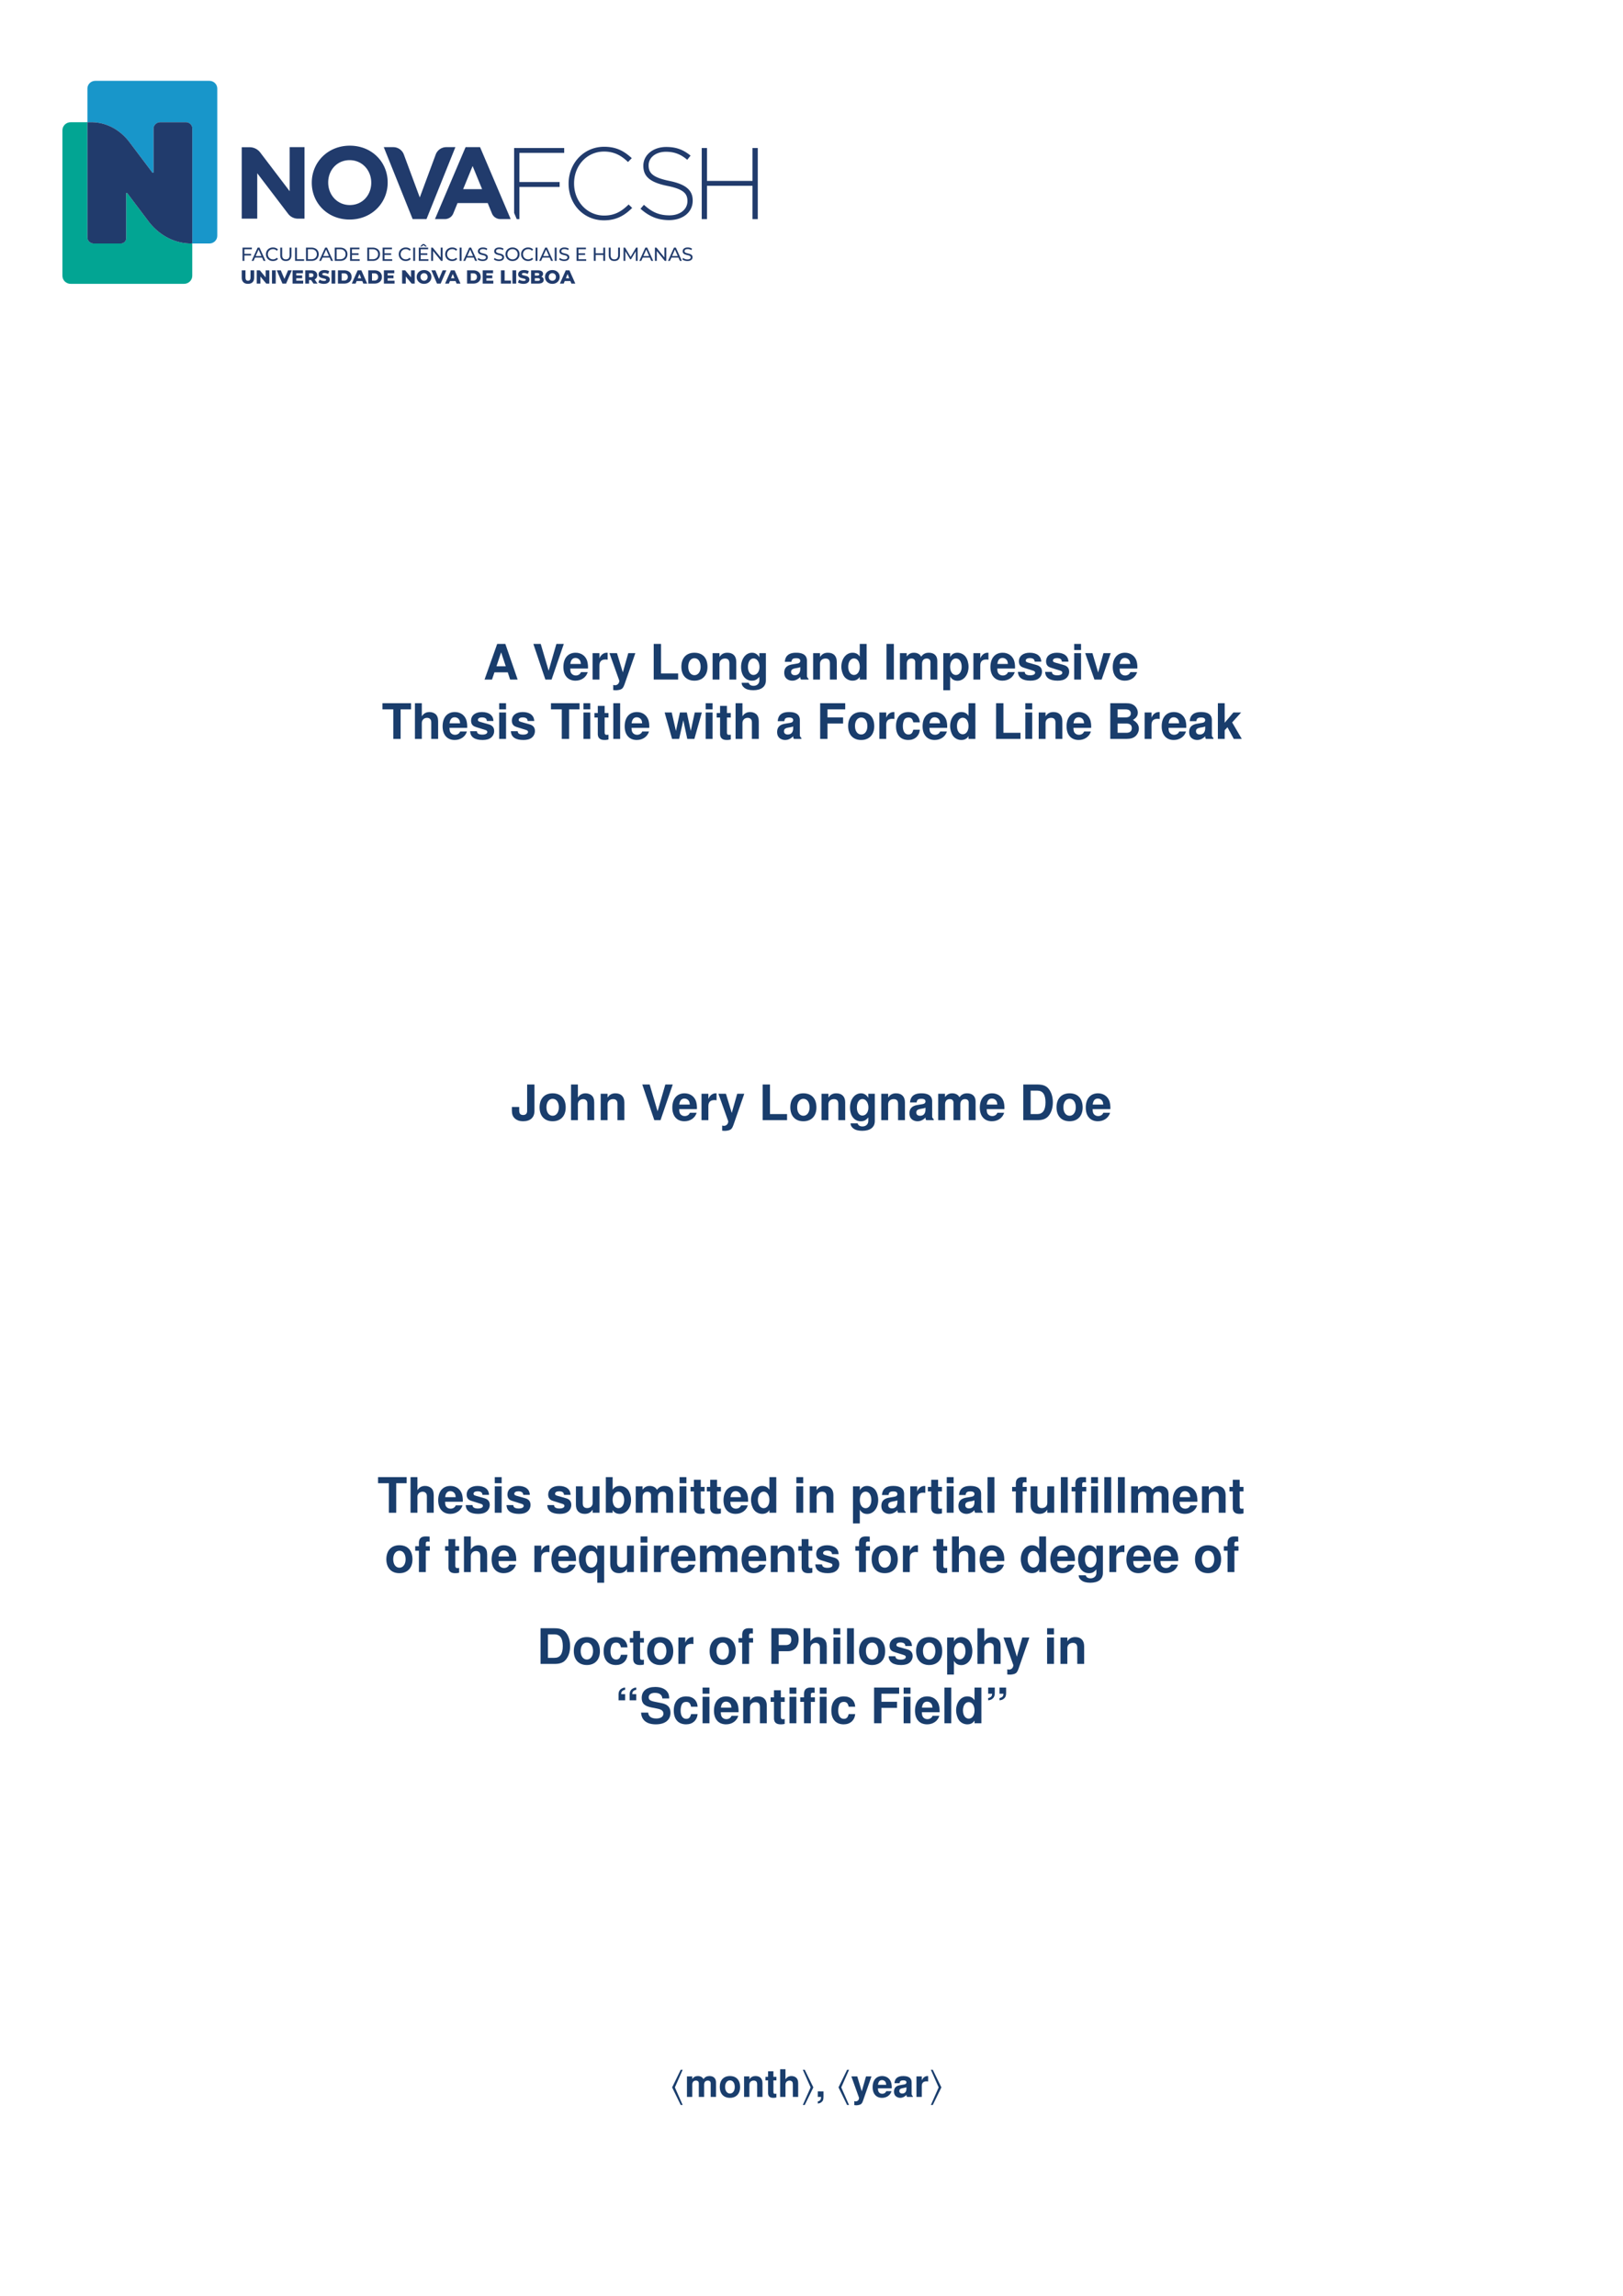 <svg xmlns="http://www.w3.org/2000/svg" xmlns:xlink="http://www.w3.org/1999/xlink" width="793.701" height="1122.52" viewBox="0 0 595.276 841.89"><defs><symbol overflow="visible" id="m"><path d="M8.984-2.64L9.844 0h2.765L8.094-13.078H5.109L.47 0h2.734l.89-2.64zM8.25-4.876H4.844l1.703-5.11zm0 0"/></symbol><symbol overflow="visible" id="n"><path d="M7.125 0l4.484-13.078H8.891L6.047-3.234 3.14-13.078H.437L4.845 0zm0 0"/></symbol><symbol overflow="visible" id="o"><path d="M9.406-4.047c.016-.219.016-.312.016-.437 0-.97-.14-1.86-.375-2.547-.656-1.766-2.219-2.813-4.172-2.813-2.781 0-4.484 2-4.484 5.25 0 3.11 1.687 5 4.437 5C7 .406 8.75-.828 9.312-2.719H6.829c-.297.766-1 1.219-1.906 1.219-.719 0-1.297-.313-1.656-.844-.235-.36-.329-.797-.36-1.703zM2.937-5.719c.172-1.468.797-2.203 1.907-2.203.625 0 1.203.297 1.562.797.235.36.344.734.39 1.406zm0 0"/></symbol><symbol overflow="visible" id="p"><path d="M1.125-9.688V0h2.516v-5.14c0-1.485.734-2.22 2.203-2.22.265 0 .453.016.797.079v-2.547c-.141-.016-.235-.016-.313-.016-1.14 0-2.156.75-2.687 2.063v-1.907zm0 0"/></symbol><symbol overflow="visible" id="q"><path d="M7.063-9.688l-2 7.047-2.141-7.046H.156L3.766.39v.078c0 .906-.688 1.61-1.563 1.61-.187 0-.344-.017-.656-.11v1.89c.375.047.594.063.89.063.626 0 1.391-.125 1.813-.297.703-.281 1-.703 1.422-1.844L9.656-9.688zm0 0"/></symbol><symbol overflow="visible" id="r"><path d="M4.125-13.078H1.437V0h8.954v-2.234H4.125zm0 0"/></symbol><symbol overflow="visible" id="s"><path d="M5.406-9.844C2.438-9.844.625-7.89.625-4.719.625-1.53 2.438.406 5.422.406c2.937 0 4.781-1.953 4.781-5.047 0-3.28-1.765-5.203-4.797-5.203zm.016 2.016c1.375 0 2.266 1.25 2.266 3.14 0 1.813-.922 3.079-2.266 3.079-1.375 0-2.281-1.266-2.281-3.11 0-1.843.906-3.11 2.28-3.11zm0 0"/></symbol><symbol overflow="visible" id="t"><path d="M1.125-9.688V0h2.516v-5.813c0-1.14.812-1.906 2.03-1.906 1.079 0 1.61.594 1.61 1.75V0h2.516v-6.5c0-2.125-1.188-3.344-3.25-3.344-1.313 0-2.188.485-2.906 1.563v-1.406zm0 0"/></symbol><symbol overflow="visible" id="u"><path d="M7.313-9.688v1.485c-.75-1.14-1.579-1.64-2.688-1.64C2.328-9.844.609-7.61.609-4.61.61-1.594 2.188.406 4.58.406c1.124 0 1.812-.328 2.734-1.39V.328c0 1.156-.875 1.969-2.125 1.969-.954 0-1.579-.39-1.782-1.125H.812c.016.75.297 1.266.954 1.812.765.625 1.843.922 3.328.922 2.922 0 4.61-1.312 4.61-3.578V-9.687zM5.171-7.75c1.25 0 2.187 1.313 2.187 3.11 0 1.75-.921 2.952-2.234 2.952-1.172 0-2-1.203-2-2.953 0-1.828.828-3.109 2.047-3.109zm0 0"/></symbol><symbol overflow="visible" id="v"><path d="M9.406-.313c-.453-.406-.578-.671-.578-1.171v-5.391c0-1.969-1.344-2.969-3.969-2.969S.875-8.734.72-6.5h2.42c.125-1 .53-1.328 1.78-1.328.97 0 1.454.328 1.454.969a.88.88 0 01-.438.765c-.343.172-.343.172-1.578.375l-1 .172C1.438-5.219.5-4.234.5-2.5c0 .828.234 1.516.688 2 .546.578 1.39.906 2.25.906C4.516.406 5.5-.047 6.39-.969c0 .5.046.688.28.969h2.735zM6.375-3.89c0 1.454-.719 2.282-2 2.282-.844 0-1.36-.454-1.36-1.172 0-.75.391-1.11 1.438-1.328l.86-.157c.656-.125.765-.171 1.062-.312zm0 0"/></symbol><symbol overflow="visible" id="w"><path d="M7.266 0H9.78v-13.078H7.266v4.64c-.625-.968-1.47-1.406-2.672-1.406-2.313 0-4.078 2.219-4.078 5.14 0 1.313.406 2.641 1.046 3.579C2.22-.203 3.407.406 4.595.406c1.203 0 2.047-.437 2.672-1.39zM5.14-7.75c1.28 0 2.125 1.234 2.125 3.094 0 1.75-.86 2.968-2.125 2.968-1.25 0-2.11-1.234-2.11-3.015 0-1.797.86-3.047 2.11-3.047zm0 0"/></symbol><symbol overflow="visible" id="x"><path d="M3.828-13.078H1.125V0h2.703zm0 0"/></symbol><symbol overflow="visible" id="y"><path d="M1.078-9.688V0h2.516v-5.813c0-1.187.64-1.906 1.719-1.906.843 0 1.359.485 1.359 1.266V0h2.516v-5.813c0-1.187.64-1.906 1.718-1.906.844 0 1.36.485 1.36 1.266V0h2.515v-6.86c0-1.874-1.156-2.984-3.094-2.984-1.218 0-2.078.422-2.828 1.438-.468-.922-1.437-1.438-2.64-1.438-1.11 0-1.828.375-2.657 1.36v-1.204zm0 0"/></symbol><symbol overflow="visible" id="z"><path d="M3.547-9.688h-2.5V3.906h2.5V-1.14C4.157-.078 5.016.438 6.25.438c2.328 0 4.047-2.204 4.047-5.141 0-1.36-.39-2.719-1.047-3.625-.64-.906-1.844-1.516-3-1.516-1.234 0-2.094.516-2.703 1.594zM5.672-7.75c1.266 0 2.11 1.234 2.11 3.094 0 1.75-.876 2.984-2.11 2.984-1.266 0-2.125-1.219-2.125-3.031 0-1.813.86-3.047 2.125-3.047zm0 0"/></symbol><symbol overflow="visible" id="A"><path d="M9.063-6.563c-.047-2.046-1.626-3.28-4.22-3.28C2.392-9.844.86-8.61.86-6.626c0 .656.204 1.203.547 1.578.328.344.64.516 1.578.813l2.985.937c.625.188.843.39.843.781 0 .594-.703.954-1.859.954-.64 0-1.172-.125-1.484-.344-.281-.188-.39-.39-.485-.907H.516C.594-.703 2.156.408 5.094.408c1.343 0 2.375-.282 3.078-.86.719-.563 1.156-1.469 1.156-2.422 0-1.25-.625-2.063-1.906-2.438L4.25-6.218c-.703-.218-.875-.36-.875-.765 0-.532.578-.891 1.453-.891 1.203 0 1.797.438 1.813 1.313zm0 0"/></symbol><symbol overflow="visible" id="B"><path d="M3.719-9.688H1.203V0H3.72zm0-3.39H1.203v2.25H3.72zm0 0"/></symbol><symbol overflow="visible" id="C"><path d="M6.281 0L9.61-9.688H6.953L5-2.593 2.906-9.688H.25L3.64 0zm0 0"/></symbol><symbol overflow="visible" id="D"><path d="M6.906-10.828h3.828v-2.25H.25v2.25h3.969V0h2.687zm0 0"/></symbol><symbol overflow="visible" id="E"><path d="M1.203-13.078V0H3.72v-5.813c0-1.109.797-1.906 1.937-1.906.532 0 .969.203 1.25.594.219.328.282.578.282 1.203V0h2.515v-6.5c0-1.188-.328-2.063-.984-2.61-.563-.468-1.36-.734-2.172-.734-1.234 0-2.14.5-2.828 1.563v-4.797zm0 0"/></symbol><symbol overflow="visible" id="F"><path d="M5.406-9.484H4v-2.61H1.484v2.61H.25v1.656h1.234v5.969c0 1.515.813 2.265 2.47 2.265.546 0 1-.047 1.452-.187v-1.766a3.043 3.043 0 01-.578.063C4.156-1.484 4-1.688 4-2.547v-5.281h1.406zm0 0"/></symbol><symbol overflow="visible" id="G"><path d="M3.719-13.078H1.203V0H3.72zm0 0"/></symbol><symbol overflow="visible" id="H"><path d="M11 0l2.734-9.688h-2.593L9.67-2.905 8.22-9.687H5.703l-1.469 6.78-1.546-6.78H.094L2.813 0h2.593l1.532-6.828L8.39 0zm0 0"/></symbol><symbol overflow="visible" id="I"><path d="M4.016-5.625h5.718v-2.25H4.016v-2.953h6.5v-2.25H1.328V0h2.688zm0 0"/></symbol><symbol overflow="visible" id="J"><path d="M9.36-6.063c-.172-2.375-1.75-3.78-4.172-3.78-2.891 0-4.579 1.89-4.579 5.202C.61-1.453 2.281.406 5.141.406c2.359 0 3.984-1.453 4.218-3.765H6.953c-.312 1.265-.812 1.75-1.781 1.75-1.281 0-2.047-1.157-2.047-3.032 0-.921.172-1.78.484-2.359.282-.531.844-.828 1.563-.828 1.016 0 1.5.484 1.781 1.766zm0 0"/></symbol><symbol overflow="visible" id="K"><path d="M1.469 0h5.89c1.5 0 2.5-.281 3.297-.953.781-.656 1.297-1.766 1.297-2.813 0-1.296-.703-2.312-2.172-3.171 1.281-.829 1.781-1.579 1.781-2.688 0-.906-.437-1.86-1.171-2.5-.782-.672-1.688-.953-3.094-.953H1.469zm2.687-10.828h2.922c1.25 0 1.906.515 1.906 1.484 0 .953-.656 1.469-1.906 1.469H4.156zm0 5.203h3.219c1.313 0 1.984.578 1.984 1.703 0 1.094-.671 1.688-1.984 1.688H4.156zm0 0"/></symbol><symbol overflow="visible" id="L"><path d="M3.563-5.922v-7.156h-2.5V0h2.5v-3.172l1.015-1.094L6.891 0h2.937L6.297-6.031l3.297-3.657H6.75zm0 0"/></symbol><symbol overflow="visible" id="M"><path d="M6.031-13.078v9.672c0 .984-.531 1.515-1.453 1.515-1.031 0-1.453-.5-1.453-1.703v-1.25H.437v1.297c0 1.36.313 2.203 1.094 2.922.75.672 1.75 1.031 2.985 1.031 2.671 0 4.203-1.375 4.203-3.812v-9.672zm0 0"/></symbol><symbol overflow="visible" id="N"><path d="M1.375 0H6.5c1.984 0 3.234-.469 4.125-1.531 1.031-1.219 1.594-2.985 1.594-5.016 0-2.016-.563-3.781-1.594-5.016-.89-1.062-2.125-1.515-4.125-1.515H1.375zm2.703-2.234v-8.594H6.5c2.016 0 3.031 1.406 3.031 4.297 0 2.875-1.015 4.297-3.031 4.297zm0 0"/></symbol><symbol overflow="visible" id="O"><path d="M9.703 0v-9.688H7.188v6.063c0 1.156-.797 1.906-2.016 1.906-1.078 0-1.625-.578-1.625-1.75v-6.219h-2.5v6.75C1.047-.812 2.219.406 4.28.406c1.313 0 2.188-.484 2.907-1.547V0zm0 0"/></symbol><symbol overflow="visible" id="P"><path d="M1.063-13.078V0h2.5v-.984C4.171-.031 5.016.406 6.25.406c2.313 0 4.063-2.203 4.063-5.125 0-1.312-.391-2.64-1.032-3.562-.672-.953-1.86-1.563-3.031-1.563-1.203 0-2.078.438-2.688 1.406v-4.64zM5.688-7.75c1.234 0 2.109 1.25 2.109 3.047 0 1.766-.875 3.016-2.11 3.016-1.28 0-2.125-1.22-2.125-3.063 0-1.766.876-3 2.126-3zm0 0"/></symbol><symbol overflow="visible" id="Q"><path d="M5.61-9.484H4.124v-.954c0-.5.219-.75.688-.75.203 0 .5.016.718.047v-1.875a16.604 16.604 0 00-1.437-.062c-1.672 0-2.485.797-2.485 2.422v1.172H.25v1.656h1.36V0h2.515v-7.828h1.484zm0 0"/></symbol><symbol overflow="visible" id="R"><path d="M9.828-9.688H7.313V0h2.515zm0-3.39H7.313v2.25h2.515zM5.531-9.484h-1.5v-.954c0-.5.219-.75.688-.75.218 0 .5.016.718.047v-1.875A16.604 16.604 0 004-13.078c-1.672 0-2.469.797-2.469 2.422v1.172H.156v1.656h1.375V0h2.5v-7.828h1.5zm0 0"/></symbol><symbol overflow="visible" id="S"><path d="M7.25-9.688v1.438c-.594-1.063-1.484-1.594-2.688-1.594C2.22-9.844.5-7.656.5-4.704c0 1.36.39 2.735 1.047 3.61C2.187-.172 3.39.438 4.53.438c1.235 0 2.125-.532 2.719-1.579v5.047h2.516V-9.688zM5.125-7.75c1.281 0 2.125 1.219 2.125 3.11 0 1.75-.86 2.968-2.125 2.968-1.25 0-2.11-1.219-2.11-3.031 0-1.813.86-3.047 2.11-3.047zm0 0"/></symbol><symbol overflow="visible" id="T"><path d="M4.047-4.656h3.36c2.405 0 3.952-1.719 3.952-4.36 0-2.625-1.5-4.062-4.218-4.062H1.359V0h2.688zm0-2.25v-3.922h2.516c1.437 0 2.093.625 2.093 1.969 0 1.328-.656 1.953-2.094 1.953zm0 0"/></symbol><symbol overflow="visible" id="U"><path d="M3.688-8.406v-2.25H2.266c-.047-.89.421-1.422 1.421-1.594v-.828a2.748 2.748 0 00-1.609.61c-.578.484-.797 1.077-.797 2.093v1.969zm4.078 0v-2.25H6.328c-.031-.89.438-1.422 1.438-1.594v-.828c-.61.031-1.188.25-1.61.61-.578.484-.812 1.077-.812 2.093v1.969zm0 0"/></symbol><symbol overflow="visible" id="V"><path d="M10.89-9.094c0-1.203-.265-1.984-.921-2.703-.875-.969-2.328-1.5-4.203-1.5-3.141 0-4.954 1.469-4.954 4.016 0 2.031 1.016 3.015 3.672 3.515l1.829.36c1.796.343 2.453.843 2.453 1.906 0 1.094-1 1.766-2.625 1.766-1.829 0-2.86-.782-2.954-2.172H.579C.734-1.11 2.656.406 5.984.406c3.375 0 5.375-1.578 5.375-4.234 0-2.063-1.046-3.125-3.468-3.594l-2.047-.406c-1.922-.375-2.469-.75-2.469-1.703 0-.985.875-1.61 2.25-1.61 1.719 0 2.656.72 2.75 2.047zm0 0"/></symbol><symbol overflow="visible" id="W"><path d="M1.313-13.078v2.25H2.75c.031.89-.438 1.406-1.438 1.594v.828c.61-.047 1.188-.25 1.61-.61.578-.484.812-1.078.812-2.109v-1.953zm4.156 0v2.25h1.437c.032.89-.437 1.406-1.437 1.594v.828c.61-.047 1.187-.25 1.61-.61.577-.484.812-1.078.812-2.109v-1.953zm0 0"/></symbol><symbol overflow="visible" id="X"><path d="M4.594 2.953L1.75-3.5l2.844-6.453H3.89L.734-3.5l3.157 6.453zm0 0"/></symbol><symbol overflow="visible" id="ad"><path d="M4.594-3.5L1.437-9.953H.735L3.594-3.5.734 2.953h.704zm0 0"/></symbol><symbol overflow="visible" id="Y"><path d="M.844-7.531V0h1.953v-4.516c0-.921.5-1.484 1.328-1.484.656 0 1.063.375 1.063.984V0H7.14v-4.516C7.14-5.437 7.64-6 8.484-6c.657 0 1.063.375 1.063.984V0H11.5v-5.328c0-1.469-.89-2.328-2.406-2.328-.938 0-1.61.328-2.203 1.11-.36-.704-1.11-1.11-2.047-1.11-.86 0-1.422.281-2.063 1.062v-.937zm0 0"/></symbol><symbol overflow="visible" id="Z"><path d="M4.203-7.656C1.891-7.656.484-6.141.484-3.672c0 2.485 1.407 4 3.735 4 2.281 0 3.718-1.531 3.718-3.937 0-2.563-1.375-4.047-3.734-4.047zm.016 1.578c1.062 0 1.765.953 1.765 2.437 0 1.407-.718 2.391-1.765 2.391-1.063 0-1.782-.984-1.782-2.422 0-1.437.72-2.406 1.782-2.406zm0 0"/></symbol><symbol overflow="visible" id="aa"><path d="M.875-7.531V0h1.953v-4.516c0-.89.625-1.484 1.578-1.484.844 0 1.266.453 1.266 1.36V0h1.953v-5.047c0-1.672-.922-2.61-2.531-2.61-1.016 0-1.703.376-2.266 1.204v-1.078zm0 0"/></symbol><symbol overflow="visible" id="ab"><path d="M4.203-7.375H3.11v-2.031H1.156v2.031H.203v1.297h.953v4.625c0 1.187.625 1.781 1.907 1.781a3.73 3.73 0 001.14-.156v-1.375a2.778 2.778 0 01-.453.047c-.516 0-.64-.157-.64-.828v-4.094h1.093zm0 0"/></symbol><symbol overflow="visible" id="ac"><path d="M.938-10.172V0H2.89v-4.516C2.89-5.39 3.516-6 4.39-6c.421 0 .765.156.984.453.172.266.219.453.219.938V0h1.953v-5.047c0-.937-.25-1.61-.766-2.047-.437-.36-1.062-.562-1.687-.562-.969 0-1.657.39-2.203 1.203v-3.719zm0 0"/></symbol><symbol overflow="visible" id="ae"><path d="M.89-2.031V0h1.204v.047c0 .937-.375 1.437-1.203 1.594v.78c.578-.062.968-.218 1.343-.515.563-.422.75-.937.75-2.031v-1.906zm0 0"/></symbol><symbol overflow="visible" id="af"><path d="M5.5-7.531L3.937-2.047 2.282-7.53H.125L2.938.312V.36c0 .72-.532 1.266-1.22 1.266-.155 0-.265-.016-.515-.094V3c.297.047.453.063.688.063.5 0 1.078-.11 1.421-.25.532-.22.782-.532 1.094-1.438L7.5-7.531zm0 0"/></symbol><symbol overflow="visible" id="ag"><path d="M7.313-3.156c.015-.172.015-.235.015-.328 0-.75-.11-1.454-.297-1.985-.5-1.375-1.718-2.187-3.234-2.187-2.172 0-3.485 1.562-3.485 4.078C.313-1.156 1.625.328 3.75.328c1.688 0 3.063-.969 3.484-2.453H5.313c-.235.61-.782.953-1.485.953-.562 0-1.015-.234-1.281-.656-.188-.281-.266-.61-.281-1.328zM2.28-4.453c.125-1.14.625-1.719 1.485-1.719a1.5 1.5 0 011.218.625c.172.281.266.578.297 1.094zm0 0"/></symbol><symbol overflow="visible" id="ah"><path d="M7.313-.234c-.344-.329-.454-.532-.454-.922v-4.188c0-1.531-1.046-2.312-3.078-2.312-2.031 0-3.094.86-3.219 2.61h1.875c.11-.782.422-1.032 1.391-1.032.75 0 1.125.25 1.125.75 0 .25-.125.469-.328.578-.266.14-.266.14-1.234.297l-.782.14C1.11-4.063.391-3.296.391-1.938c0 .641.187 1.172.53 1.547.438.454 1.095.72 1.75.72.845 0 1.61-.376 2.298-1.079 0 .39.047.531.218.75h2.125zm-2.36-2.797c0 1.14-.562 1.781-1.547 1.781-.656 0-1.062-.36-1.062-.906 0-.594.312-.875 1.11-1.031l.671-.141c.516-.094.61-.125.828-.235zm0 0"/></symbol><symbol overflow="visible" id="ai"><path d="M.875-7.531V0h1.953v-4c0-1.156.578-1.719 1.719-1.719.219 0 .344.016.61.047V-7.64c-.11-.015-.173-.015-.235-.015-.89 0-1.672.578-2.094 1.593V-7.53zm0 0"/></symbol><clipPath id="j"><path d="M.879.543h255.113v74.746H.88zm0 0"/></clipPath><clipPath id="b"><path d="M.879 15H49v60.188H.879zm0 0"/></clipPath><clipPath id="c"><path d="M10 .543h48V61H10zm0 0"/></clipPath><clipPath id="d"><path d="M235 25h20.992v27H235zm0 0"/></clipPath><clipPath id="e"><path d="M66 70h6v5.188h-6zm0 0"/></clipPath><clipPath id="f"><path d="M94 70h5v5.188h-5zm0 0"/></clipPath><clipPath id="g"><path d="M130 70h7v5.188h-7zm0 0"/></clipPath><clipPath id="h"><path d="M167 70h6v5.188h-6zm0 0"/></clipPath><clipPath id="i"><path d="M177 70h7v5.188h-7zm0 0"/></clipPath><clipPath id="a"><path d="M0 0h256v76H0z"/></clipPath><g id="k" clip-path="url(#a)"><g clip-path="url(#b)"><path d="M3.914 15.828c-1.668 0-3.02 1.32-3.02 2.95V72.14c0 1.625 1.352 2.945 3.02 2.945h41.578c1.672 0 3.024-1.316 3.024-2.945V59.949c0 .192-.137.348-.305.348h-.14c-6.016 0-11.735-2.996-15.665-8.215L24.7 41.855c-.14-.183-.433-.085-.433.145v16.438c0 1.027-.883 1.859-1.97 1.859H12.41c-1.297 0-2.348-.992-2.348-2.219V16.18c0-.192.137-.352.305-.352" fill="#02a593"/></g><g clip-path="url(#c)"><path d="M54.79.64H12.956c-1.598 0-2.895 1.266-2.895 2.825V16.18c0-.192.137-.352.305-.352h1.172c5.36 0 10.457 2.672 13.957 7.32L33.88 34.27c.14.187.437.09.437-.145V18.18c0-1.297 1.114-2.352 2.485-2.352h9.367c1.297 0 2.348.996 2.348 2.223v41.898c0 .192-.137.348-.305.348h6.578c1.602 0 2.898-1.266 2.898-2.824V3.465c0-1.559-1.296-2.824-2.898-2.824" fill="#1896ca"/></g><path d="M34.316 34.125a.243.243 0 01-.437.145l-8.383-11.122c-3.5-4.648-8.598-7.32-13.957-7.32h-1.172c-.168 0-.305.16-.305.352v41.898c0 1.227 1.051 2.219 2.348 2.219h9.887c1.086 0 1.969-.832 1.969-1.86V42c0-.23.293-.328.433-.145l7.707 10.227c3.934 5.215 9.649 8.215 15.664 8.215h.14c.169 0 .306-.156.306-.348V18.051c0-1.227-1.051-2.223-2.348-2.223h-9.367c-1.371 0-2.485 1.055-2.485 2.352zm165.27 15.918c-6.223 0-11.027-5.14-11.027-11.734v-.075c0-6.554 4.73-11.66 10.988-11.66 3.91 0 6.52 1.64 8.789 3.836l1.383-1.414c-2.684-2.457-5.477-4.172-10.133-4.172-7.527 0-13.04 6.11-13.04 13.485v.074c0 7.488 5.513 13.414 12.966 13.414 4.617 0 7.597-1.828 10.355-4.547l-1.304-1.266c-2.645 2.61-5.215 4.059-8.977 4.059M223.5 37.34c-6.184-1.266-7.602-2.942-7.602-5.7v-.074c0-2.718 2.536-4.914 6.372-4.914 2.867 0 5.328.817 7.785 2.942l1.23-1.532c-2.644-2.12-5.14-3.164-8.941-3.164-4.844 0-8.383 2.98-8.383 6.856v.074c0 3.945 2.535 6.07 8.793 7.34 5.922 1.191 7.375 2.793 7.375 5.547v.078c0 2.98-2.68 5.176-6.594 5.176-3.836 0-6.48-1.227-9.351-3.871l-1.266 1.449c3.129 2.797 6.336 4.172 10.508 4.172 5.027 0 8.64-2.903 8.64-7.114v-.074c0-3.8-2.53-5.96-8.566-7.191" fill="#213b6c"/><g clip-path="url(#d)"><path d="M254 25.27v12.07h-16.691V25.27h-1.934v26.078h1.934v-12.22H254v12.22h1.938V25.27zm0 0" fill="#213b6c"/></g><path d="M114.164 38.035c0 4.492-3.215 8.156-7.855 8.156-4.641 0-7.93-3.742-7.93-8.23v-.074c0-4.489 3.215-8.157 7.855-8.157 4.637 0 7.93 3.743 7.93 8.23zm-7.855-13.617c-8.082 0-13.954 6.098-13.954 13.543v.074c0 7.445 5.797 13.469 13.88 13.469 8.081 0 13.953-6.098 13.953-13.543v-.074c0-7.446-5.797-13.469-13.88-13.469m35.392.542a4.155 4.155 0 00-3.895 2.708l-5.84 15.738-5.84-15.738a4.155 4.155 0 00-3.895-2.707h-3.472l10.59 26.375h5.086l10.59-26.375zm-57.458 1.782h.004v14.375l-10.8-14.195a4.888 4.888 0 00-3.895-1.93h-2.887V51.18h5.688V34.53l11.34 14.887a4.468 4.468 0 003.554 1.762h2.434V24.96h-5.438zm63.621 13.633l3.48-8.492 3.481 8.492zm.899-15.414l-11.223 26.375h3.645a3.316 3.316 0 003.07-2.063l1.555-3.808h11.074l1.55 3.808a3.316 3.316 0 003.07 2.063h3.798L154.074 24.96zm17.804 24.129l.961 2.258h.977V39.539h14.754V37.75h-14.754V27.059h16.43v-1.79h-18.368zM67.645 62.406v1.696h2.433v.593h-2.433v1.965h-.696V61.8h3.43v.606zm6.238 2.484l-1.047-2.378-1.05 2.379zm.242.555h-2.582l-.535 1.215h-.715l2.203-4.855h.688l2.203 4.855h-.727zm2.672.95a2.351 2.351 0 01-.922-.891 2.448 2.448 0 01-.332-1.274c0-.468.11-.894.332-1.273a2.37 2.37 0 01.922-.887 2.71 2.71 0 011.32-.324c.38 0 .727.063 1.04.191.316.13.585.317.808.567l-.453.437a1.817 1.817 0 00-1.367-.578 1.96 1.96 0 00-.98.246c-.29.16-.52.383-.68.668-.169.285-.25.602-.25.953 0 .352.081.672.25.957.16.286.39.508.68.668a2 2 0 00.98.243 1.82 1.82 0 001.367-.582l.453.437c-.223.25-.492.438-.813.567a2.667 2.667 0 01-1.043.195c-.488 0-.925-.106-1.312-.32m4.535-.235c-.363-.37-.543-.902-.543-1.594v-2.761h.695v2.73c0 1.043.454 1.563 1.368 1.563.441 0 .78-.125 1.02-.383.233-.258.35-.653.35-1.18v-2.73h.676v2.761c0 .696-.183 1.23-.543 1.598-.359.367-.863.55-1.511.55-.649 0-1.153-.183-1.512-.554m4.883-4.355h.695v4.25h2.63v.605h-3.325zm6.023 4.25a2.25 2.25 0 001.04-.227c.3-.152.53-.367.69-.644.16-.274.243-.59.243-.954 0-.359-.082-.68-.242-.953a1.616 1.616 0 00-.692-.64 2.25 2.25 0 00-1.039-.23H90.93v3.648zm-2.004-4.25h2.047c.512 0 .969.101 1.367.304.399.203.707.489.926.856.223.367.332.789.332 1.265 0 .477-.11.899-.332 1.27a2.23 2.23 0 01-.926.855 2.972 2.972 0 01-1.367.305h-2.047zm8.411 3.085l-1.047-2.378-1.047 2.379zm.246.555h-2.582l-.536 1.215h-.714l2.199-4.855h.687l2.207 4.855h-.73zm3.886.61c.391 0 .739-.075 1.035-.227.301-.152.532-.367.692-.64a1.84 1.84 0 00.242-.958c0-.359-.078-.68-.242-.953a1.616 1.616 0 00-.692-.64 2.245 2.245 0 00-1.035-.23h-1.312v3.648zm-2.007-4.25h2.046c.516 0 .973.101 1.368.304.398.203.707.489.925.856.223.367.332.789.332 1.265 0 .477-.109.899-.332 1.27a2.23 2.23 0 01-.925.855c-.395.204-.852.305-1.368.305h-2.046zm9.156 4.25v.605h-3.528v-4.855h3.43v.601h-2.734v1.492h2.433v.59h-2.433v1.567zm4.789 0c.39 0 .738-.075 1.039-.227a1.65 1.65 0 00.687-.64 1.84 1.84 0 00.243-.958c0-.359-.079-.68-.243-.953a1.628 1.628 0 00-.687-.64c-.3-.153-.649-.23-1.04-.23h-1.312v3.648zm-2.008-4.25h2.047c.516 0 .969.101 1.367.304.399.203.707.489.93.856.219.367.328.789.328 1.265 0 .477-.11.899-.328 1.27a2.264 2.264 0 01-.93.855c-.398.204-.851.305-1.367.305h-2.047zm9.156 4.25v.605h-3.527v-4.855h3.43v.601h-2.735v1.492h2.434v.59h-2.434v1.567zm3.641.34a2.351 2.351 0 01-.922-.891 2.448 2.448 0 01-.332-1.274c0-.468.11-.894.332-1.273a2.38 2.38 0 01.926-.887 2.69 2.69 0 011.316-.324c.38 0 .727.063 1.043.191.313.13.582.317.805.567l-.453.437a1.811 1.811 0 00-1.367-.578c-.36 0-.688.082-.977.246a1.73 1.73 0 00-.684.668 1.873 1.873 0 00-.246.953c0 .352.082.672.246.957.164.286.391.508.684.668.29.16.617.243.977.243.543 0 1-.196 1.367-.582l.453.437c-.223.25-.492.438-.809.567a2.673 2.673 0 01-1.047.195c-.484 0-.921-.106-1.312-.32m4.055-4.59h.695v4.855h-.695zm4.41-.399l-.64-.535-.642.535h-.601l.922-.902h.64l.922.902zm1.164 4.649v.605h-3.528v-4.855h3.43v.601h-2.734v1.492h2.437v.59h-2.437v1.567zm5.199-4.25v4.855h-.57l-2.914-3.62v3.62h-.696v-4.855h.57l2.915 3.62v-3.62zm2.211 4.59a2.351 2.351 0 01-.922-.891 2.486 2.486 0 01-.332-1.274c0-.468.113-.894.332-1.273a2.38 2.38 0 01.926-.887 2.69 2.69 0 011.316-.324c.38 0 .727.063 1.043.191.313.13.582.317.805.567l-.453.437a1.811 1.811 0 00-1.367-.578c-.36 0-.688.082-.977.246a1.73 1.73 0 00-.684.668 1.835 1.835 0 00-.246.953c0 .352.078.672.246.957.165.286.391.508.684.668.29.16.617.243.977.243a1.82 1.82 0 001.367-.582l.453.437c-.223.25-.492.438-.809.567a2.687 2.687 0 01-1.047.195c-.484 0-.921-.106-1.312-.32m4.055-4.59h.695v4.855h-.695zm4.902 3.085l-1.05-2.378-1.048 2.379zm.242.555h-2.582l-.535 1.215h-.715l2.2-4.855h.687l2.207 4.855h-.73zm2.238 1.102c-.34-.113-.609-.262-.804-.442l.258-.543c.187.168.421.305.714.41.29.102.582.153.891.153.402 0 .703-.066.902-.203.2-.137.297-.32.297-.547 0-.164-.054-.3-.164-.402a1.067 1.067 0 00-.402-.243 7.86 7.86 0 00-.676-.187 6.8 6.8 0 01-.883-.262 1.511 1.511 0 01-.578-.406c-.16-.184-.238-.43-.238-.738 0-.262.066-.492.203-.703.137-.207.344-.375.621-.5s.621-.188 1.035-.188c.285 0 .57.04.848.113.277.075.516.18.715.32l-.23.555a2.523 2.523 0 00-1.333-.398c-.394 0-.687.074-.883.215a.662.662 0 00-.296.558c0 .164.054.301.164.403.113.105.25.187.414.242.164.059.386.121.672.187.363.086.656.176.878.262.223.09.415.223.575.402.16.18.238.426.238.73 0 .255-.07.49-.207.7-.137.207-.352.375-.633.496-.281.125-.629.184-1.039.184a3.33 3.33 0 01-1.059-.168m5.97 0c-.34-.113-.61-.262-.802-.442l.254-.543c.188.168.422.305.711.41.293.102.59.153.895.153.402 0 .703-.066.902-.203a.642.642 0 00.297-.547c0-.164-.055-.3-.164-.402a1.037 1.037 0 00-.402-.243 7.47 7.47 0 00-.676-.187 6.8 6.8 0 01-.883-.262 1.511 1.511 0 01-.578-.406c-.16-.184-.238-.43-.238-.738 0-.262.066-.492.203-.703.136-.207.344-.375.62-.5.278-.125.622-.188 1.036-.188.285 0 .57.04.848.113.277.075.515.18.714.32l-.23.555a2.523 2.523 0 00-1.332-.398c-.395 0-.688.074-.887.215a.668.668 0 00-.293.558.52.52 0 00.168.403c.11.105.246.187.41.246.165.054.387.117.672.183.364.086.657.176.88.262.222.09.413.223.573.402.16.18.239.426.239.73 0 .255-.07.49-.207.7-.14.207-.352.375-.633.496-.281.125-.629.184-1.04.184-.366 0-.718-.055-1.058-.168m7.001-.692c.284-.16.51-.382.675-.668.164-.285.246-.605.246-.957 0-.351-.082-.668-.246-.953a1.762 1.762 0 00-.676-.668 1.872 1.872 0 00-.96-.246c-.356 0-.68.082-.97.246a1.78 1.78 0 00-.68.668 1.873 1.873 0 00-.245.953c0 .352.082.672.246.957.164.286.394.508.68.668.289.16.613.243.968.243.36 0 .68-.082.961-.243m-2.285.54a2.345 2.345 0 01-.926-.895 2.42 2.42 0 01-.336-1.27c0-.464.11-.89.336-1.27.223-.378.532-.675.926-.89a2.724 2.724 0 011.324-.324c.489 0 .926.11 1.32.324.395.215.7.512.922.887.223.379.333.805.333 1.273 0 .473-.11.899-.333 1.278a2.369 2.369 0 01-.921.887c-.395.214-.832.32-1.32.32-.489 0-.93-.106-1.325-.32m5.715 0c-.39-.215-.7-.512-.918-.891a2.451 2.451 0 01-.336-1.274c0-.468.113-.894.336-1.273.219-.375.527-.672.922-.887a2.71 2.71 0 011.32-.324c.379 0 .727.063 1.04.191.316.13.585.317.808.567l-.453.437a1.817 1.817 0 00-1.368-.578c-.363 0-.687.082-.98.246a1.73 1.73 0 00-.684.668 1.873 1.873 0 00-.246.953c0 .352.082.672.246.957.164.286.391.508.684.668.293.16.617.243.98.243.543 0 .997-.196 1.368-.582l.453.437c-.223.25-.496.438-.813.567a2.667 2.667 0 01-1.043.195c-.484 0-.925-.106-1.316-.32m4.059-4.59h.69v4.855h-.69zm4.898 3.085l-1.047-2.378-1.05 2.379zm.246.555h-2.586l-.531 1.215h-.715l2.2-4.855h.687l2.207 4.855h-.73zm1.878-3.64h.696v4.855h-.695zm2.407 4.742c-.344-.113-.61-.262-.804-.442l.257-.543c.184.168.422.305.711.41.29.102.586.153.89.153.403 0 .704-.066.903-.203.2-.137.301-.32.301-.547 0-.164-.055-.3-.164-.402a1.067 1.067 0 00-.402-.243 8.291 8.291 0 00-.676-.187 7.08 7.08 0 01-.887-.262 1.527 1.527 0 01-.574-.406c-.16-.184-.242-.43-.242-.738 0-.262.07-.492.207-.703.136-.207.343-.375.62-.5.278-.125.622-.188 1.036-.188.285 0 .566.04.844.113.277.075.52.18.718.32l-.23.555a2.523 2.523 0 00-1.332-.398c-.395 0-.688.074-.887.215a.668.668 0 00-.293.558.53.53 0 00.164.403c.114.105.25.187.414.242.164.059.387.121.668.187a6.8 6.8 0 01.883.262c.223.09.414.223.574.402.157.18.239.426.239.73 0 .255-.07.49-.207.7a1.424 1.424 0 01-.633.496c-.281.125-.63.184-1.043.184-.363 0-.715-.055-1.055-.168m9.133-.492v.605h-3.523v-4.855h3.43v.601h-2.735v1.492h2.433v.59h-2.433v1.567zm6.965-4.25v4.855h-.695v-2.164h-2.79v2.164h-.695v-4.855h.695v2.086h2.79v-2.086zm1.851 4.355c-.359-.37-.543-.902-.543-1.594v-2.761h.696v2.73c0 1.043.457 1.563 1.367 1.563.445 0 .785-.125 1.02-.383.238-.258.355-.653.355-1.18v-2.73h.672v2.761c0 .696-.18 1.23-.54 1.598-.363.367-.866.55-1.511.55-.648 0-1.156-.183-1.516-.554m9.391.5l-.008-3.539-1.754 2.95h-.32l-1.758-2.93v3.52h-.664v-4.856h.57l2.024 3.414 2-3.414h.57l.008 4.855zm4.871-1.77l-1.047-2.378-1.047 2.379zm.246.555h-2.582l-.535 1.215h-.715l2.2-4.855h.687l2.207 4.855h-.73zm6.059-3.64v4.855h-.57l-2.915-3.62v3.62h-.695v-4.855h.57l2.915 3.62v-3.62zm4.203 3.085l-1.047-2.378-1.047 2.379zm.246.555h-2.582l-.535 1.215H223l2.2-4.855h.687l2.207 4.855h-.727zm2.238 1.102c-.343-.113-.61-.262-.804-.442l.257-.543c.188.168.422.305.711.41.29.102.586.153.891.153.402 0 .703-.066.902-.203.2-.137.301-.32.301-.547 0-.164-.055-.3-.164-.402a1.067 1.067 0 00-.402-.243 8.292 8.292 0 00-.676-.187 7.08 7.08 0 01-.887-.262 1.527 1.527 0 01-.574-.406c-.16-.184-.238-.43-.238-.738 0-.262.066-.492.203-.703.137-.207.344-.375.62-.5.278-.125.622-.188 1.036-.188.285 0 .566.04.844.113.277.075.515.18.715.32l-.227.555a2.523 2.523 0 00-1.332-.398c-.394 0-.687.074-.887.215a.668.668 0 00-.293.558.53.53 0 00.164.403c.114.105.25.187.415.242.164.059.386.121.667.187a6.8 6.8 0 01.883.262c.223.09.414.223.575.402.16.18.238.426.238.73 0 .255-.07.49-.207.7-.14.207-.352.375-.633.496-.281.125-.629.184-1.043.184-.363 0-.715-.055-1.055-.168" fill="#213b6c"/><g clip-path="url(#e)"><path d="M67.266 74.496c-.403-.394-.602-.95-.602-1.672v-2.691h1.375v2.648c0 .778.309 1.168.922 1.168.61 0 .918-.39.918-1.168v-2.648h1.351v2.691c0 .723-.199 1.278-.597 1.672-.403.395-.965.59-1.684.59-.722 0-1.285-.195-1.683-.59" fill="#213b6c"/></g><path d="M76.781 70.133v4.855h-1.129l-2.144-2.586v2.586h-1.344v-4.855h1.129l2.144 2.586v-2.586zm.973 0h1.375v4.855h-1.375zm7.269 0l-2.082 4.855h-1.355l-2.074-4.855h1.484l1.32 3.164 1.344-3.164zm4.184 3.793v1.062h-3.902v-4.855h3.812v1.062h-2.449v.817h2.156v1.027h-2.156v.887zm3.539-2.524c-.144-.125-.355-.187-.637-.187h-.765v1.422h.765c.282 0 .493-.063.637-.184.145-.121.215-.297.215-.523 0-.227-.07-.403-.215-.528m-.652 2.297h-.75v1.29h-1.375v-4.856h2.222c.438 0 .82.07 1.145.215.324.148.574.355.75.625.176.273.266.59.266.957 0 .351-.082.656-.247.918a1.675 1.675 0 01-.707.613l1.047 1.527h-1.468zm0 0" fill="#213b6c"/><g clip-path="url(#f)"><path d="M95.668 74.941c-.367-.097-.672-.226-.902-.39l.453-1.012c.215.145.469.258.754.348.289.086.57.129.847.129.528 0 .793-.13.793-.395 0-.137-.078-.238-.226-.308a4.24 4.24 0 00-.727-.211 6.988 6.988 0 01-.914-.254 1.534 1.534 0 01-.633-.434c-.175-.2-.261-.465-.261-.805 0-.296.078-.562.242-.8.16-.239.402-.426.722-.567.325-.137.72-.207 1.184-.207.32 0 .637.035.945.106.309.07.582.18.82.316l-.425 1.02c-.461-.25-.91-.375-1.344-.375-.273 0-.473.043-.598.12-.125.083-.187.188-.187.317s.074.227.223.293c.148.063.386.133.714.203.368.078.676.16.918.25.243.094.454.235.633.434.176.195.266.46.266.8 0 .29-.082.555-.242.79-.16.234-.407.425-.727.566-.324.14-.719.21-1.183.21a4.47 4.47 0 01-1.145-.144" fill="#213b6c"/></g><path d="M99.598 70.133h1.37v4.855h-1.37zm4.593 3.762c.418 0 .75-.122 1.004-.356.25-.234.38-.562.38-.977 0-.417-.13-.746-.38-.98-.254-.234-.586-.355-1.004-.355h-.867v2.668zm-2.242-3.762h2.297c.535 0 1.004.097 1.418.297.41.199.73.48.957.847.227.364.34.793.34 1.285 0 .489-.113.915-.34 1.282a2.247 2.247 0 01-.957.847c-.414.2-.883.297-1.418.297h-2.297zm8.516 2.898l-.625-1.554-.625 1.554zm.402 1.016h-2.055l-.378.941h-1.403l2.145-4.855h1.351l2.153 4.855h-1.43zm4.442-.152c.418 0 .754-.122 1.004-.356.253-.234.378-.562.378-.977 0-.417-.125-.746-.379-.98-.25-.234-.585-.355-1.003-.355h-.868v2.668zm-2.239-3.762h2.293c.535 0 1.008.097 1.418.297.414.199.73.48.957.847.227.364.34.793.34 1.285 0 .489-.113.915-.34 1.282a2.225 2.225 0 01-.957.847c-.41.2-.883.297-1.418.297h-2.293zm9.633 3.793v1.062h-3.902v-4.855h3.812v1.062h-2.449v.817h2.156v1.027h-2.156v.887zm7.402-3.793v4.855h-1.128l-2.145-2.586v2.586h-1.348v-4.855h1.133l2.145 2.586v-2.586zm0 0" fill="#213b6c"/><g clip-path="url(#g)"><path d="M134.195 73.773c.2-.113.356-.277.473-.488.117-.21.176-.453.176-.722 0-.274-.059-.516-.176-.727a1.237 1.237 0 00-.473-.488 1.293 1.293 0 00-.668-.176c-.242 0-.464.058-.664.176a1.233 1.233 0 00-.472.488 1.47 1.47 0 00-.172.727c0 .269.054.511.172.722.117.211.273.375.472.488.2.118.422.176.664.176.246 0 .47-.058.668-.176m-2.05.989a2.47 2.47 0 01-.965-.903 2.447 2.447 0 01-.352-1.296c0-.485.117-.918.352-1.301a2.47 2.47 0 01.965-.903c.41-.214.87-.324 1.382-.324.516 0 .977.11 1.387.324.41.22.73.52.965.903.234.383.351.816.351 1.3 0 .481-.117.91-.351 1.297a2.47 2.47 0 01-.965.903 2.94 2.94 0 01-1.387.324c-.511 0-.972-.11-1.382-.324" fill="#213b6c"/></g><path d="M141.71 70.133l-2.081 4.855h-1.352l-2.074-4.855h1.484l1.317 3.164 1.348-3.164zm2.974 2.898l-.625-1.554-.625 1.554zm.402 1.016h-2.055l-.383.941h-1.402l2.145-4.855h1.355l2.152 4.855h-1.433zm6.461-.152c.418 0 .75-.122 1.004-.356.25-.234.375-.562.375-.977 0-.417-.125-.746-.375-.98-.254-.234-.586-.355-1.004-.355h-.867v2.668zm-2.242-3.762h2.297c.53 0 1.003.097 1.418.297.41.199.73.48.957.847.226.364.34.793.34 1.285 0 .489-.114.915-.34 1.282a2.247 2.247 0 01-.957.847c-.415.2-.887.297-1.418.297h-2.297zm9.633 3.793v1.062h-3.899v-4.855h3.809v1.062h-2.45v.817h2.16v1.027h-2.16v.887zm2.785-3.793h1.37v3.765h2.321v1.09h-3.691zm4.234 0h1.371v4.855h-1.371zm0 0" fill="#213b6c"/><g clip-path="url(#h)"><path d="M168.871 74.941c-.371-.097-.672-.226-.902-.39l.449-1.012c.219.145.469.258.758.348.285.086.566.129.847.129.528 0 .79-.13.79-.395 0-.137-.075-.238-.223-.308a4.353 4.353 0 00-.727-.211 6.892 6.892 0 01-.918-.254 1.521 1.521 0 01-.629-.434c-.175-.2-.265-.465-.265-.805 0-.296.082-.562.242-.8.164-.239.406-.426.727-.567.32-.137.714-.207 1.183-.207.317 0 .633.035.945.106.309.07.582.18.817.316l-.422 1.02c-.465-.25-.914-.375-1.348-.375-.273 0-.472.043-.597.12-.125.083-.188.188-.188.317s.074.227.223.293c.148.063.387.133.715.203.37.078.675.16.922.25.242.09.453.235.628.434.18.195.27.46.27.8 0 .29-.082.555-.242.79-.164.234-.406.425-.73.566-.325.14-.72.21-1.18.21a4.44 4.44 0 01-1.145-.144" fill="#213b6c"/></g><path d="M176.031 73.504c0-.328-.238-.492-.719-.492h-1.152v.984h1.153c.48 0 .718-.164.718-.492m-1.87-2.379v.938h.94c.465 0 .696-.16.696-.473 0-.313-.23-.465-.695-.465zm3.023 1.785c.156.207.238.457.238.746 0 .426-.172.754-.516.985-.34.234-.836.347-1.484.347h-2.625v-4.855h2.488c.617 0 1.09.113 1.414.34.324.23.485.539.485.93 0 .23-.055.437-.168.62a1.165 1.165 0 01-.485.434c.278.098.496.25.653.453" fill="#213b6c"/><g clip-path="url(#i)"><path d="M181.254 73.773a1.2 1.2 0 00.469-.488c.117-.21.175-.453.175-.722 0-.274-.058-.516-.175-.727a1.202 1.202 0 00-.47-.488 1.293 1.293 0 00-.667-.176c-.246 0-.469.058-.668.176-.2.113-.356.277-.469.488a1.47 1.47 0 00-.176.727c0 .269.059.511.176.722a1.2 1.2 0 00.469.488c.2.118.422.176.668.176.246 0 .469-.058.668-.176m-2.05.989a2.443 2.443 0 01-.966-.903 2.447 2.447 0 01-.351-1.296c0-.485.117-.918.351-1.301.23-.383.555-.684.965-.903a2.913 2.913 0 011.383-.324c.512 0 .973.11 1.383.324.41.22.73.52.965.903.234.383.351.816.351 1.3 0 .481-.117.91-.351 1.297a2.47 2.47 0 01-.965.903c-.41.215-.871.324-1.383.324-.516 0-.977-.11-1.383-.324" fill="#213b6c"/></g><path d="M186.79 73.031l-.626-1.554-.625 1.554zm.405 1.016h-2.058l-.38.941h-1.402l2.145-4.855h1.352l2.152 4.855h-1.43zm0 0" fill="#213b6c"/></g><g clip-path="url(#j)" id="l"><use xlink:href="#k"/></g></defs><use xlink:href="#l" transform="translate(22 29)"/><use xlink:href="#m" x="177.25" y="249.201" fill="#193d6c"/><use xlink:href="#n" x="195.183" y="249.201" fill="#193d6c"/><g fill="#193d6c"><use xlink:href="#o" x="206.247" y="249.201"/><use xlink:href="#p" x="216.218" y="249.201"/></g><use xlink:href="#q" x="223.373" y="249.201" fill="#193d6c"/><g fill="#193d6c"><use xlink:href="#r" x="238.329" y="249.201"/><use xlink:href="#s" x="249.286" y="249.201"/><use xlink:href="#t" x="260.243" y="249.201"/><use xlink:href="#u" x="271.2" y="249.201"/></g><g fill="#193d6c"><use xlink:href="#v" x="287.142" y="249.201"/><use xlink:href="#t" x="297.113" y="249.201"/><use xlink:href="#w" x="308.07" y="249.201"/></g><g fill="#193d6c"><use xlink:href="#x" x="324.012" y="249.201"/><use xlink:href="#y" x="328.997" y="249.201"/><use xlink:href="#z" x="344.94" y="249.201"/><use xlink:href="#p" x="355.897" y="249.201"/><use xlink:href="#o" x="362.872" y="249.201"/><use xlink:href="#A" x="372.843" y="249.201"/><use xlink:href="#A" x="382.814" y="249.201"/><use xlink:href="#B" x="392.784" y="249.201"/><use xlink:href="#C" x="397.77" y="249.201"/><use xlink:href="#o" x="407.74" y="249.201"/></g><g fill="#193d6c"><use xlink:href="#D" x="140.031" y="270.954"/><use xlink:href="#E" x="150.988" y="270.954"/><use xlink:href="#o" x="161.945" y="270.954"/><use xlink:href="#A" x="171.916" y="270.954"/><use xlink:href="#B" x="181.886" y="270.954"/><use xlink:href="#A" x="186.871" y="270.954"/></g><g fill="#193d6c"><use xlink:href="#D" x="201.827" y="270.954"/><use xlink:href="#B" x="212.784" y="270.954"/><use xlink:href="#F" x="217.77" y="270.954"/><use xlink:href="#G" x="223.741" y="270.954"/><use xlink:href="#o" x="228.727" y="270.954"/></g><g fill="#193d6c"><use xlink:href="#H" x="243.683" y="270.954"/><use xlink:href="#B" x="257.634" y="270.954"/><use xlink:href="#F" x="262.62" y="270.954"/><use xlink:href="#E" x="268.591" y="270.954"/></g><use xlink:href="#v" x="284.534" y="270.954" fill="#193d6c"/><g fill="#193d6c"><use xlink:href="#I" x="299.489" y="270.954"/><use xlink:href="#s" x="310.446" y="270.954"/><use xlink:href="#p" x="321.403" y="270.954"/></g><g fill="#193d6c"><use xlink:href="#J" x="328.021" y="270.954"/><use xlink:href="#o" x="337.991" y="270.954"/><use xlink:href="#w" x="347.962" y="270.954"/></g><g fill="#193d6c"><use xlink:href="#r" x="363.904" y="270.954"/><use xlink:href="#B" x="374.861" y="270.954"/><use xlink:href="#t" x="379.846" y="270.954"/><use xlink:href="#o" x="390.803" y="270.954"/></g><g fill="#193d6c"><use xlink:href="#K" x="405.759" y="270.954"/><use xlink:href="#p" x="418.707" y="270.954"/><use xlink:href="#o" x="425.683" y="270.954"/><use xlink:href="#v" x="435.653" y="270.954"/><use xlink:href="#L" x="445.624" y="270.954"/></g><g fill="#193d6c"><use xlink:href="#M" x="187.31" y="410.771"/><use xlink:href="#s" x="197.281" y="410.771"/><use xlink:href="#E" x="208.238" y="410.771"/><use xlink:href="#t" x="219.195" y="410.771"/></g><use xlink:href="#n" x="235.137" y="410.771" fill="#193d6c"/><g fill="#193d6c"><use xlink:href="#o" x="246.201" y="410.771"/><use xlink:href="#p" x="256.172" y="410.771"/></g><use xlink:href="#q" x="263.327" y="410.771" fill="#193d6c"/><g fill="#193d6c"><use xlink:href="#r" x="278.283" y="410.771"/><use xlink:href="#s" x="289.24" y="410.771"/><use xlink:href="#t" x="300.197" y="410.771"/><use xlink:href="#u" x="311.154" y="410.771"/><use xlink:href="#t" x="322.111" y="410.771"/><use xlink:href="#v" x="333.068" y="410.771"/><use xlink:href="#y" x="343.038" y="410.771"/><use xlink:href="#o" x="358.981" y="410.771"/></g><g fill="#193d6c"><use xlink:href="#N" x="373.937" y="410.771"/><use xlink:href="#s" x="386.884" y="410.771"/><use xlink:href="#o" x="397.841" y="410.771"/></g><g fill="#193d6c"><use xlink:href="#D" x="138.417" y="554.741"/><use xlink:href="#E" x="149.374" y="554.741"/><use xlink:href="#o" x="160.331" y="554.741"/><use xlink:href="#A" x="170.302" y="554.741"/><use xlink:href="#B" x="180.272" y="554.741"/><use xlink:href="#A" x="185.257" y="554.741"/></g><g fill="#193d6c"><use xlink:href="#A" x="200.213" y="554.741"/><use xlink:href="#O" x="210.184" y="554.741"/><use xlink:href="#P" x="221.141" y="554.741"/><use xlink:href="#y" x="232.098" y="554.741"/><use xlink:href="#B" x="248.04" y="554.741"/><use xlink:href="#F" x="253.026" y="554.741"/><use xlink:href="#F" x="258.997" y="554.741"/><use xlink:href="#o" x="264.969" y="554.741"/><use xlink:href="#w" x="274.939" y="554.741"/></g><g fill="#193d6c"><use xlink:href="#B" x="290.882" y="554.741"/><use xlink:href="#t" x="295.867" y="554.741"/></g><g fill="#193d6c"><use xlink:href="#z" x="311.809" y="554.741"/><use xlink:href="#v" x="322.766" y="554.741"/><use xlink:href="#p" x="332.737" y="554.741"/></g><g fill="#193d6c"><use xlink:href="#F" x="340.071" y="554.741"/><use xlink:href="#B" x="346.043" y="554.741"/><use xlink:href="#v" x="351.028" y="554.741"/><use xlink:href="#G" x="360.999" y="554.741"/></g><g fill="#193d6c"><use xlink:href="#Q" x="370.97" y="554.741"/><use xlink:href="#O" x="376.941" y="554.741"/><use xlink:href="#G" x="387.898" y="554.741"/><use xlink:href="#R" x="392.883" y="554.741"/><use xlink:href="#G" x="403.84" y="554.741"/><use xlink:href="#G" x="408.826" y="554.741"/><use xlink:href="#y" x="413.811" y="554.741"/><use xlink:href="#o" x="429.753" y="554.741"/><use xlink:href="#t" x="439.724" y="554.741"/><use xlink:href="#F" x="450.681" y="554.741"/></g><g fill="#193d6c"><use xlink:href="#s" x="141.08" y="576.493"/><use xlink:href="#Q" x="152.037" y="576.493"/></g><g fill="#193d6c"><use xlink:href="#F" x="162.994" y="576.493"/><use xlink:href="#E" x="168.966" y="576.493"/><use xlink:href="#o" x="179.922" y="576.493"/></g><g fill="#193d6c"><use xlink:href="#p" x="194.878" y="576.493"/><use xlink:href="#o" x="201.854" y="576.493"/><use xlink:href="#S" x="211.825" y="576.493"/><use xlink:href="#O" x="222.782" y="576.493"/><use xlink:href="#B" x="233.739" y="576.493"/><use xlink:href="#p" x="238.724" y="576.493"/><use xlink:href="#o" x="245.7" y="576.493"/><use xlink:href="#y" x="255.671" y="576.493"/><use xlink:href="#o" x="271.613" y="576.493"/><use xlink:href="#t" x="281.583" y="576.493"/><use xlink:href="#F" x="292.54" y="576.493"/><use xlink:href="#A" x="298.512" y="576.493"/></g><use xlink:href="#Q" x="313.468" y="576.493" fill="#193d6c"/><g fill="#193d6c"><use xlink:href="#s" x="319.081" y="576.493"/><use xlink:href="#p" x="330.038" y="576.493"/></g><g fill="#193d6c"><use xlink:href="#F" x="341.999" y="576.493"/><use xlink:href="#E" x="347.971" y="576.493"/><use xlink:href="#o" x="358.928" y="576.493"/></g><g fill="#193d6c"><use xlink:href="#w" x="373.884" y="576.493"/><use xlink:href="#o" x="384.841" y="576.493"/><use xlink:href="#u" x="394.811" y="576.493"/><use xlink:href="#p" x="405.768" y="576.493"/><use xlink:href="#o" x="412.744" y="576.493"/><use xlink:href="#o" x="422.715" y="576.493"/></g><g fill="#193d6c"><use xlink:href="#s" x="437.671" y="576.493"/><use xlink:href="#Q" x="448.628" y="576.493"/></g><g fill="#193d6c"><use xlink:href="#N" x="196.886" y="610.171"/><use xlink:href="#s" x="209.833" y="610.171"/><use xlink:href="#J" x="220.79" y="610.171"/><use xlink:href="#F" x="230.761" y="610.171"/><use xlink:href="#s" x="236.733" y="610.171"/><use xlink:href="#p" x="247.69" y="610.171"/></g><g fill="#193d6c"><use xlink:href="#s" x="259.651" y="610.171"/><use xlink:href="#Q" x="270.608" y="610.171"/></g><g fill="#193d6c"><use xlink:href="#T" x="281.565" y="610.171"/><use xlink:href="#E" x="293.526" y="610.171"/><use xlink:href="#B" x="304.483" y="610.171"/><use xlink:href="#G" x="309.468" y="610.171"/><use xlink:href="#s" x="314.453" y="610.171"/><use xlink:href="#A" x="325.41" y="610.171"/><use xlink:href="#s" x="335.381" y="610.171"/><use xlink:href="#z" x="346.338" y="610.171"/><use xlink:href="#E" x="357.295" y="610.171"/></g><use xlink:href="#q" x="367.893" y="610.171" fill="#193d6c"/><g fill="#193d6c"><use xlink:href="#B" x="382.849" y="610.171"/><use xlink:href="#t" x="387.834" y="610.171"/></g><g fill="#193d6c"><use xlink:href="#U" x="225.587" y="631.923"/><use xlink:href="#V" x="234.553" y="631.923"/><use xlink:href="#J" x="246.515" y="631.923"/><use xlink:href="#B" x="256.485" y="631.923"/><use xlink:href="#o" x="261.471" y="631.923"/><use xlink:href="#t" x="271.441" y="631.923"/><use xlink:href="#F" x="282.398" y="631.923"/><use xlink:href="#B" x="288.37" y="631.923"/><use xlink:href="#R" x="293.355" y="631.923"/><use xlink:href="#J" x="304.312" y="631.923"/></g><g fill="#193d6c"><use xlink:href="#I" x="319.268" y="631.923"/><use xlink:href="#B" x="330.225" y="631.923"/><use xlink:href="#o" x="335.21" y="631.923"/><use xlink:href="#G" x="345.181" y="631.923"/><use xlink:href="#w" x="350.166" y="631.923"/><use xlink:href="#W" x="361.123" y="631.923"/></g><use xlink:href="#X" x="245.785" y="768.961" fill="#193d6c"/><g fill="#193d6c"><use xlink:href="#Y" x="251.113" y="768.961"/><use xlink:href="#Z" x="263.513" y="768.961"/><use xlink:href="#aa" x="272.035" y="768.961"/><use xlink:href="#ab" x="280.557" y="768.961"/><use xlink:href="#ac" x="285.201" y="768.961"/></g><use xlink:href="#ad" x="293.723" y="768.961" fill="#193d6c"/><use xlink:href="#ae" x="299.051" y="768.961" fill="#193d6c"/><use xlink:href="#X" x="306.806" y="768.961" fill="#193d6c"/><use xlink:href="#af" x="312.134" y="768.961" fill="#193d6c"/><g fill="#193d6c"><use xlink:href="#ag" x="319.749" y="768.961"/><use xlink:href="#ah" x="327.504" y="768.961"/><use xlink:href="#ai" x="335.259" y="768.961"/></g><use xlink:href="#ad" x="340.684" y="768.961" fill="#193d6c"/></svg>